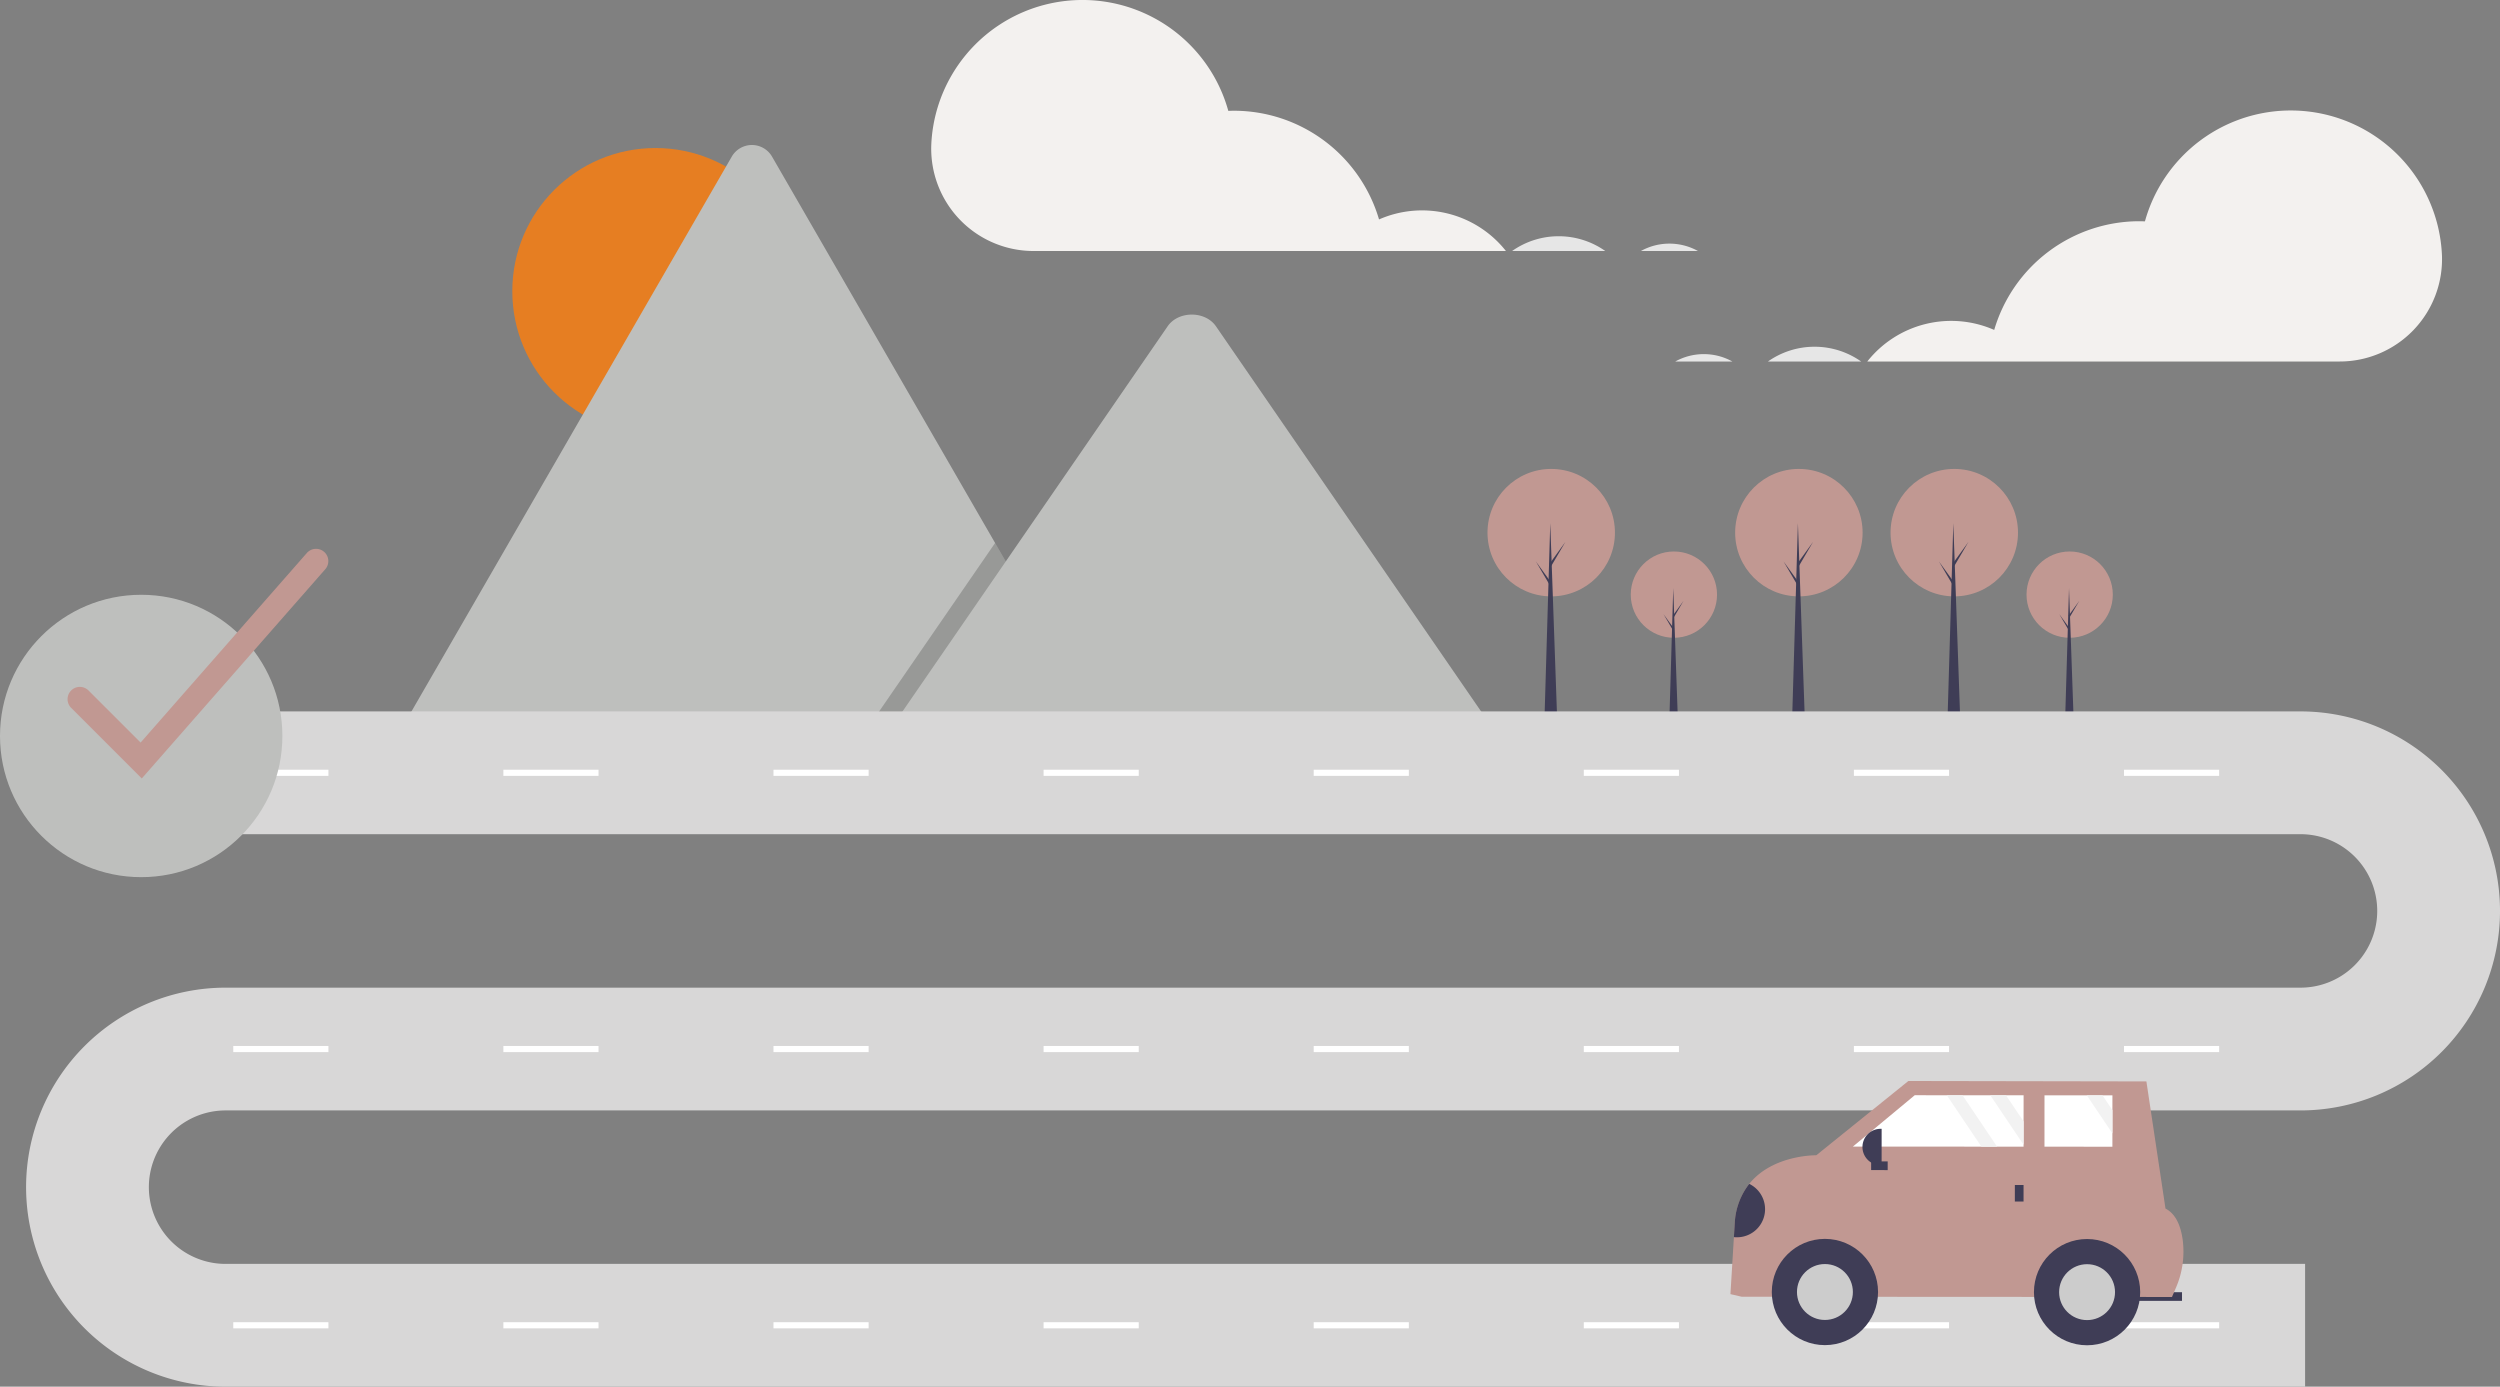 <?xml version="1.0" encoding="UTF-8" standalone="no"?>
<svg
   data-name="Layer 1"
   width="886.351"
   height="491.631"
   viewBox="0 0 886.351 491.631"
   version="1.1"
   id="svg156"
   sodipodi:docname="undraw_navigator_a479.svg"
   inkscape:version="1.2.2 (b0a8486541, 2022-12-01)"
   xmlns:inkscape="http://www.inkscape.org/namespaces/inkscape"
   xmlns:sodipodi="http://sodipodi.sourceforge.net/DTD/sodipodi-0.dtd"
   xmlns="http://www.w3.org/2000/svg"
   xmlns:svg="http://www.w3.org/2000/svg">
  <rect x="0" y="0" width="886.351" height="491.631" fill="#808080" stroke="none"/>
  <defs
     id="defs160" />
  <sodipodi:namedview
     id="namedview158"
     pagecolor="#ffffff"
     bordercolor="#000000"
     borderopacity="0.25"
     inkscape:showpageshadow="2"
     inkscape:pageopacity="0.0"
     inkscape:pagecheckerboard="0"
     inkscape:deskcolor="#d1d1d1"
     showgrid="false"
     inkscape:zoom="0.675995"
     inkscape:cx="459.32292"
     inkscape:cy="284.02577"
     inkscape:window-width="1366"
     inkscape:window-height="699"
     inkscape:window-x="0"
     inkscape:window-y="0"
     inkscape:window-maximized="1"
     inkscape:current-layer="svg156" />
  <title
     id="title2">navigator</title>
  <circle
     cx="232.396"
     cy="103.246"
     r="50.763"
     fill="#ff6584"
     id="circle4"
     style="fill:#e67e22;fill-opacity:1" />
  <path
     d="M548.406,463.863H299.38a5.079,5.079,0,0,1-.931-.074L416.227,259.78a8.246,8.246,0,0,1,14.355,0L509.626,396.686l3.787,6.551Z"
     transform="translate(-156.824 -204.184)"
     fill="#3f3d56"
     id="path6"
     style="fill:#bebfbd;fill-opacity:1" />
  <polygon
     points="391.582 259.678 306.558 259.678 348.296 199.052 351.3 194.685 352.802 192.502 356.589 199.052 391.582 259.678"
     opacity="0.2"
     id="polygon8" />
  <path
     d="M687.062,463.863H471.675l41.738-60.626,3.004-4.367,54.388-79.007c3.566-5.178,12.144-5.501,16.336-.977a9.83,9.83,0,0,1,.783.977Z"
     transform="translate(-156.824 -204.184)"
     fill="#3f3d56"
     id="path10"
     style="fill:#bebfbd;fill-opacity:1" />
  <circle
     cx="593.463"
     cy="210.82"
     r="15.296"
     fill="#6c63ff"
     id="circle12"
     style="fill:#c19892;fill-opacity:1" />
  <polygon
     points="594.938 256.894 591.805 256.894 593.233 208.516 594.938 256.894"
     fill="#3f3d56"
     id="polygon14" />
  <polygon
     points="593.509 217.685 596.873 213.031 593.463 218.837 593.095 218.192 593.509 217.685"
     fill="#3f3d56"
     id="polygon16" />
  <polygon
     points="593.141 222.384 589.777 217.731 593.187 223.536 593.555 222.891 593.141 222.384"
     fill="#3f3d56"
     id="polygon18" />
  <circle
     cx="733.78"
     cy="210.82"
     r="15.296"
     fill="#6c63ff"
     id="circle20"
     style="fill:#c19892;fill-opacity:1" />
  <polygon
     points="735.254 256.894 732.121 256.894 733.55 208.516 735.254 256.894"
     fill="#3f3d56"
     id="polygon22" />
  <polygon
     points="733.826 217.685 737.19 213.031 733.78 218.837 733.411 218.192 733.826 217.685"
     fill="#3f3d56"
     id="polygon24" />
  <polygon
     points="733.458 222.384 730.094 217.731 733.504 223.536 733.872 222.891 733.458 222.384"
     fill="#3f3d56"
     id="polygon26" />
  <circle
     cx="637.775"
     cy="188.846"
     r="22.592"
     fill="#6c63ff"
     id="circle28"
     style="fill:#c19892;fill-opacity:1" />
  <polygon
     points="639.952 256.894 635.325 256.894 637.434 185.444 639.952 256.894"
     fill="#3f3d56"
     id="polygon30" />
  <polygon
     points="637.843 198.985 642.81 192.113 637.775 200.687 637.23 199.734 637.843 198.985"
     fill="#3f3d56"
     id="polygon32" />
  <polygon
     points="637.298 205.926 632.331 199.054 637.366 207.627 637.911 206.675 637.298 205.926"
     fill="#3f3d56"
     id="polygon34" />
  <circle
     cx="692.868"
     cy="188.846"
     r="22.592"
     fill="#6c63ff"
     id="circle36"
     style="fill:#c19892;fill-opacity:1" />
  <polygon
     points="695.046 256.894 690.419 256.894 692.528 185.444 695.046 256.894"
     fill="#3f3d56"
     id="polygon38" />
  <polygon
     points="692.936 198.985 697.904 192.113 692.868 200.687 692.324 199.734 692.936 198.985"
     fill="#3f3d56"
     id="polygon40" />
  <polygon
     points="692.392 205.926 687.424 199.054 692.46 207.627 693.004 206.675 692.392 205.926"
     fill="#3f3d56"
     id="polygon42" />
  <circle
     cx="549.969"
     cy="188.846"
     r="22.592"
     fill="#6c63ff"
     id="circle44"
     style="fill:#c19892;fill-opacity:1" />
  <polygon
     points="552.146 256.894 547.519 256.894 549.629 185.444 552.146 256.894"
     fill="#3f3d56"
     id="polygon46" />
  <polygon
     points="550.037 198.985 555.004 192.113 549.969 200.687 549.425 199.734 550.037 198.985"
     fill="#3f3d56"
     id="polygon48" />
  <polygon
     points="549.493 205.926 544.525 199.054 549.561 207.627 550.105 206.675 549.493 205.926"
     fill="#3f3d56"
     id="polygon50" />
  <path
     d="M974.074,695.816H236.808a70.734,70.734,0,1,1,0-141.468H972.442a27.205,27.205,0,0,0,0-54.411H212.323v-43.529H972.442a70.734,70.734,0,1,1,0,141.468H236.808a27.205,27.205,0,1,0,0,54.411H974.074Z"
     transform="translate(-156.824 -204.184)"
     fill="#e6e6e6"
     id="path52"
     style="fill:#d8d7d7;fill-opacity:1" />
  <rect
     x="82.704"
     y="272.9"
     width="33.735"
     height="2.176"
     fill="#fff"
     id="rect54" />
  <rect
     x="178.467"
     y="272.9"
     width="33.735"
     height="2.176"
     fill="#fff"
     id="rect56" />
  <rect
     x="274.23"
     y="272.9"
     width="33.735"
     height="2.176"
     fill="#fff"
     id="rect58" />
  <rect
     x="369.993"
     y="272.9"
     width="33.735"
     height="2.176"
     fill="#fff"
     id="rect60" />
  <rect
     x="465.756"
     y="272.9"
     width="33.735"
     height="2.176"
     fill="#fff"
     id="rect62" />
  <rect
     x="561.519"
     y="272.9"
     width="33.735"
     height="2.176"
     fill="#fff"
     id="rect64" />
  <rect
     x="657.282"
     y="272.9"
     width="33.735"
     height="2.176"
     fill="#fff"
     id="rect66" />
  <rect
     x="753.045"
     y="272.9"
     width="33.735"
     height="2.176"
     fill="#fff"
     id="rect68" />
  <rect
     x="82.704"
     y="370.839"
     width="33.735"
     height="2.176"
     fill="#fff"
     id="rect70" />
  <rect
     x="178.467"
     y="370.839"
     width="33.735"
     height="2.176"
     fill="#fff"
     id="rect72" />
  <rect
     x="274.23"
     y="370.839"
     width="33.735"
     height="2.176"
     fill="#fff"
     id="rect74" />
  <rect
     x="369.993"
     y="370.839"
     width="33.735"
     height="2.176"
     fill="#fff"
     id="rect76" />
  <rect
     x="465.756"
     y="370.839"
     width="33.735"
     height="2.176"
     fill="#fff"
     id="rect78" />
  <rect
     x="561.519"
     y="370.839"
     width="33.735"
     height="2.176"
     fill="#fff"
     id="rect80" />
  <rect
     x="657.282"
     y="370.839"
     width="33.735"
     height="2.176"
     fill="#fff"
     id="rect82" />
  <rect
     x="753.045"
     y="370.839"
     width="33.735"
     height="2.176"
     fill="#fff"
     id="rect84" />
  <rect
     x="82.704"
     y="468.779"
     width="33.735"
     height="2.176"
     fill="#fff"
     id="rect86" />
  <rect
     x="178.467"
     y="468.779"
     width="33.735"
     height="2.176"
     fill="#fff"
     id="rect88" />
  <rect
     x="274.23"
     y="468.779"
     width="33.735"
     height="2.176"
     fill="#fff"
     id="rect90" />
  <rect
     x="369.993"
     y="468.779"
     width="33.735"
     height="2.176"
     fill="#fff"
     id="rect92" />
  <rect
     x="465.756"
     y="468.779"
     width="33.735"
     height="2.176"
     fill="#fff"
     id="rect94" />
  <rect
     x="561.519"
     y="468.779"
     width="33.735"
     height="2.176"
     fill="#fff"
     id="rect96" />
  <rect
     x="657.282"
     y="468.779"
     width="33.735"
     height="2.176"
     fill="#fff"
     id="rect98" />
  <rect
     x="753.045"
     y="468.779"
     width="33.735"
     height="2.176"
     fill="#fff"
     id="rect100" />
  <path
     d="M732.01,298.879a28.992,28.992,0,0,0-6.045-5.704h12.624A21.114,21.114,0,0,0,732.01,298.879Z"
     transform="translate(-156.824 -204.184)"
     fill="none"
     id="path102" />
  <path
     d="M690.743,293.176h2.176c-.468.328-.936.655-1.383,1.01C691.281,293.842,691.009,293.511,690.743,293.176Z"
     transform="translate(-156.824 -204.184)"
     fill="none"
     id="path104" />
  <path
     d="M748.692,290.559a20.833,20.833,0,0,1,10.129,2.617H738.589A20.742,20.742,0,0,1,748.692,290.559Z"
     transform="translate(-156.824 -204.184)"
     fill="#e6e6e6"
     id="path106" />
  <path
     d="M709.431,287.941a28.623,28.623,0,0,1,16.534,5.235H692.919A28.616,28.616,0,0,1,709.431,287.941Z"
     transform="translate(-156.824 -204.184)"
     fill="#e6e6e6"
     id="path108" />
  <path
     d="M487.036,254.807a53.656,53.656,0,0,1,105.274-11.313c.65-.023,1.3-.049,1.955-.049a53.669,53.669,0,0,1,51.482,38.538A37.92,37.92,0,0,1,690.743,293.176h-167.372a36.293,36.293,0,0,1-36.373-37.577Q487.014,255.204,487.036,254.807Z"
     transform="translate(-156.824 -204.184)"
     fill="#e6e6e6"
     id="path110"
     style="fill:#f3f1ef;fill-opacity:1" />
  <path
     d="M777.587,338.055a28.992,28.992,0,0,1,6.045-5.704H771.008A21.114,21.114,0,0,1,777.587,338.055Z"
     transform="translate(-156.824 -204.184)"
     fill="none"
     id="path112" />
  <path
     d="M818.854,332.352h-2.176c.468.328.936.655,1.383,1.01C818.316,333.018,818.588,332.687,818.854,332.352Z"
     transform="translate(-156.824 -204.184)"
     fill="none"
     id="path114" />
  <path
     d="M760.905,329.734a20.833,20.833,0,0,0-10.129,2.617h20.232A20.742,20.742,0,0,0,760.905,329.734Z"
     transform="translate(-156.824 -204.184)"
     fill="#e6e6e6"
     id="path116" />
  <path
     d="M800.166,327.117a28.623,28.623,0,0,0-16.534,5.235h33.046A28.616,28.616,0,0,0,800.166,327.117Z"
     transform="translate(-156.824 -204.184)"
     fill="#e6e6e6"
     id="path118" />
  <path
     d="M1022.561,293.983a53.656,53.656,0,0,0-105.274-11.313c-.65-.023-1.3-.049-1.955-.049a53.669,53.669,0,0,0-51.482,38.538A37.92,37.92,0,0,0,818.854,332.352H986.226a36.293,36.293,0,0,0,36.373-37.577Q1022.583,294.379,1022.561,293.983Z"
     transform="translate(-156.824 -204.184)"
     fill="#e6e6e6"
     id="path120"
     style="fill:#f3f1ef;fill-opacity:1" />
  <rect
     x="910.977"
     y="662.314"
     width="19.453"
     height="3.088"
     transform="translate(1684.227 1124.024) rotate(-179.969)"
     fill="#3f3d56"
     id="rect122" />
  <path
     d="M770.332,663.006l4.014.928,152.533.082,1.372-3.196a32.257,32.257,0,0,0,2.371-17.442c-.657-4.414-2.303-8.799-6.042-10.704L917.811,587.59l-84.389-.151L800.772,613.773s-15.401-.277-23.768,10.14a24.45,24.45,0,0,0-5.114,13.466l-.33,5.419Z"
     transform="translate(-156.824 -204.184)"
     fill="#6c63ff"
     id="path124"
     style="fill:#c19892;fill-opacity:1" />
  <circle
     cx="647.009"
     cy="458.067"
     r="18.835"
     fill="#3f3d56"
     id="circle126" />
  <circle
     cx="647.009"
     cy="458.067"
     r="9.913"
     fill="#ccc"
     id="circle128" />
  <circle
     cx="739.95"
     cy="458.117"
     r="18.835"
     fill="#3f3d56"
     id="circle130" />
  <circle
     cx="739.95"
     cy="458.117"
     r="9.913"
     fill="#ccc"
     id="circle132" />
  <polygon
     points="656.92 406.511 702.483 406.53 708.045 406.53 717.435 406.537 717.435 405.852 717.442 397.594 717.449 388.322 711.201 388.322 705.639 388.316 695.787 388.309 690.225 388.309 678.851 388.302 656.92 406.511"
     fill="#fff"
     id="polygon134" />
  <polygon
     points="724.849 406.544 748.929 406.557 748.935 401.832 748.935 393.574 748.942 388.342 745.416 388.342 739.854 388.335 724.856 388.329 724.849 406.544"
     fill="#fff"
     id="polygon136" />
  <rect
     x="871.165"
     y="624.31"
     width="3.088"
     height="5.867"
     transform="translate(1588.257 1050.768) rotate(-179.969)"
     fill="#3f3d56"
     id="rect138" />
  <rect
     x="821.612"
     y="614.557"
     width="3.088"
     height="5.867"
     transform="translate(1284.262 -409.52) rotate(90.031)"
     fill="#3f3d56"
     id="rect140" />
  <path
     d="M817.138,604.397h.34a6.453,6.453,0,0,1,6.453,6.453v0a6.453,6.453,0,0,1-6.453,6.453h-.34a0,0,0,0,1,0,0V604.397A0,0,0,0,1,817.138,604.397Z"
     transform="translate(1483.919 1017.955) rotate(-179.969)"
     fill="#3f3d56"
     id="path142" />
  <path
     d="M771.559,642.797a9.975,9.975,0,0,0,5.445-18.885,24.45,24.45,0,0,0-5.114,13.466Z"
     transform="translate(-156.824 -204.184)"
     fill="#3f3d56"
     id="path144" />
  <polygon
     points="705.639 388.316 717.435 405.852 717.442 397.594 711.201 388.322 705.639 388.316"
     fill="#f2f2f2"
     id="polygon146" />
  <polygon
     points="739.854 388.335 748.935 401.832 748.935 393.574 745.416 388.342 739.854 388.335"
     fill="#f2f2f2"
     id="polygon148" />
  <polygon
     points="690.225 388.309 702.483 406.53 708.045 406.53 695.787 388.309 690.225 388.309"
     fill="#f2f2f2"
     id="polygon150" />
  <circle
     cx="50.058"
     cy="260.93"
     r="50.058"
     fill="#3f3d56"
     id="circle152"
     style="fill:#bebfbd;fill-opacity:1" />
  <path
     d="M207.091,480.184l-25.051-25.051a4.353,4.353,0,0,1,6.156-6.156L206.674,467.455l58.964-67.239a4.353,4.353,0,0,1,6.545,5.74Z"
     transform="translate(-156.824 -204.184)"
     fill="#6c63ff"
     id="path154"
     style="fill:#c19892;fill-opacity:1" />
</svg>
